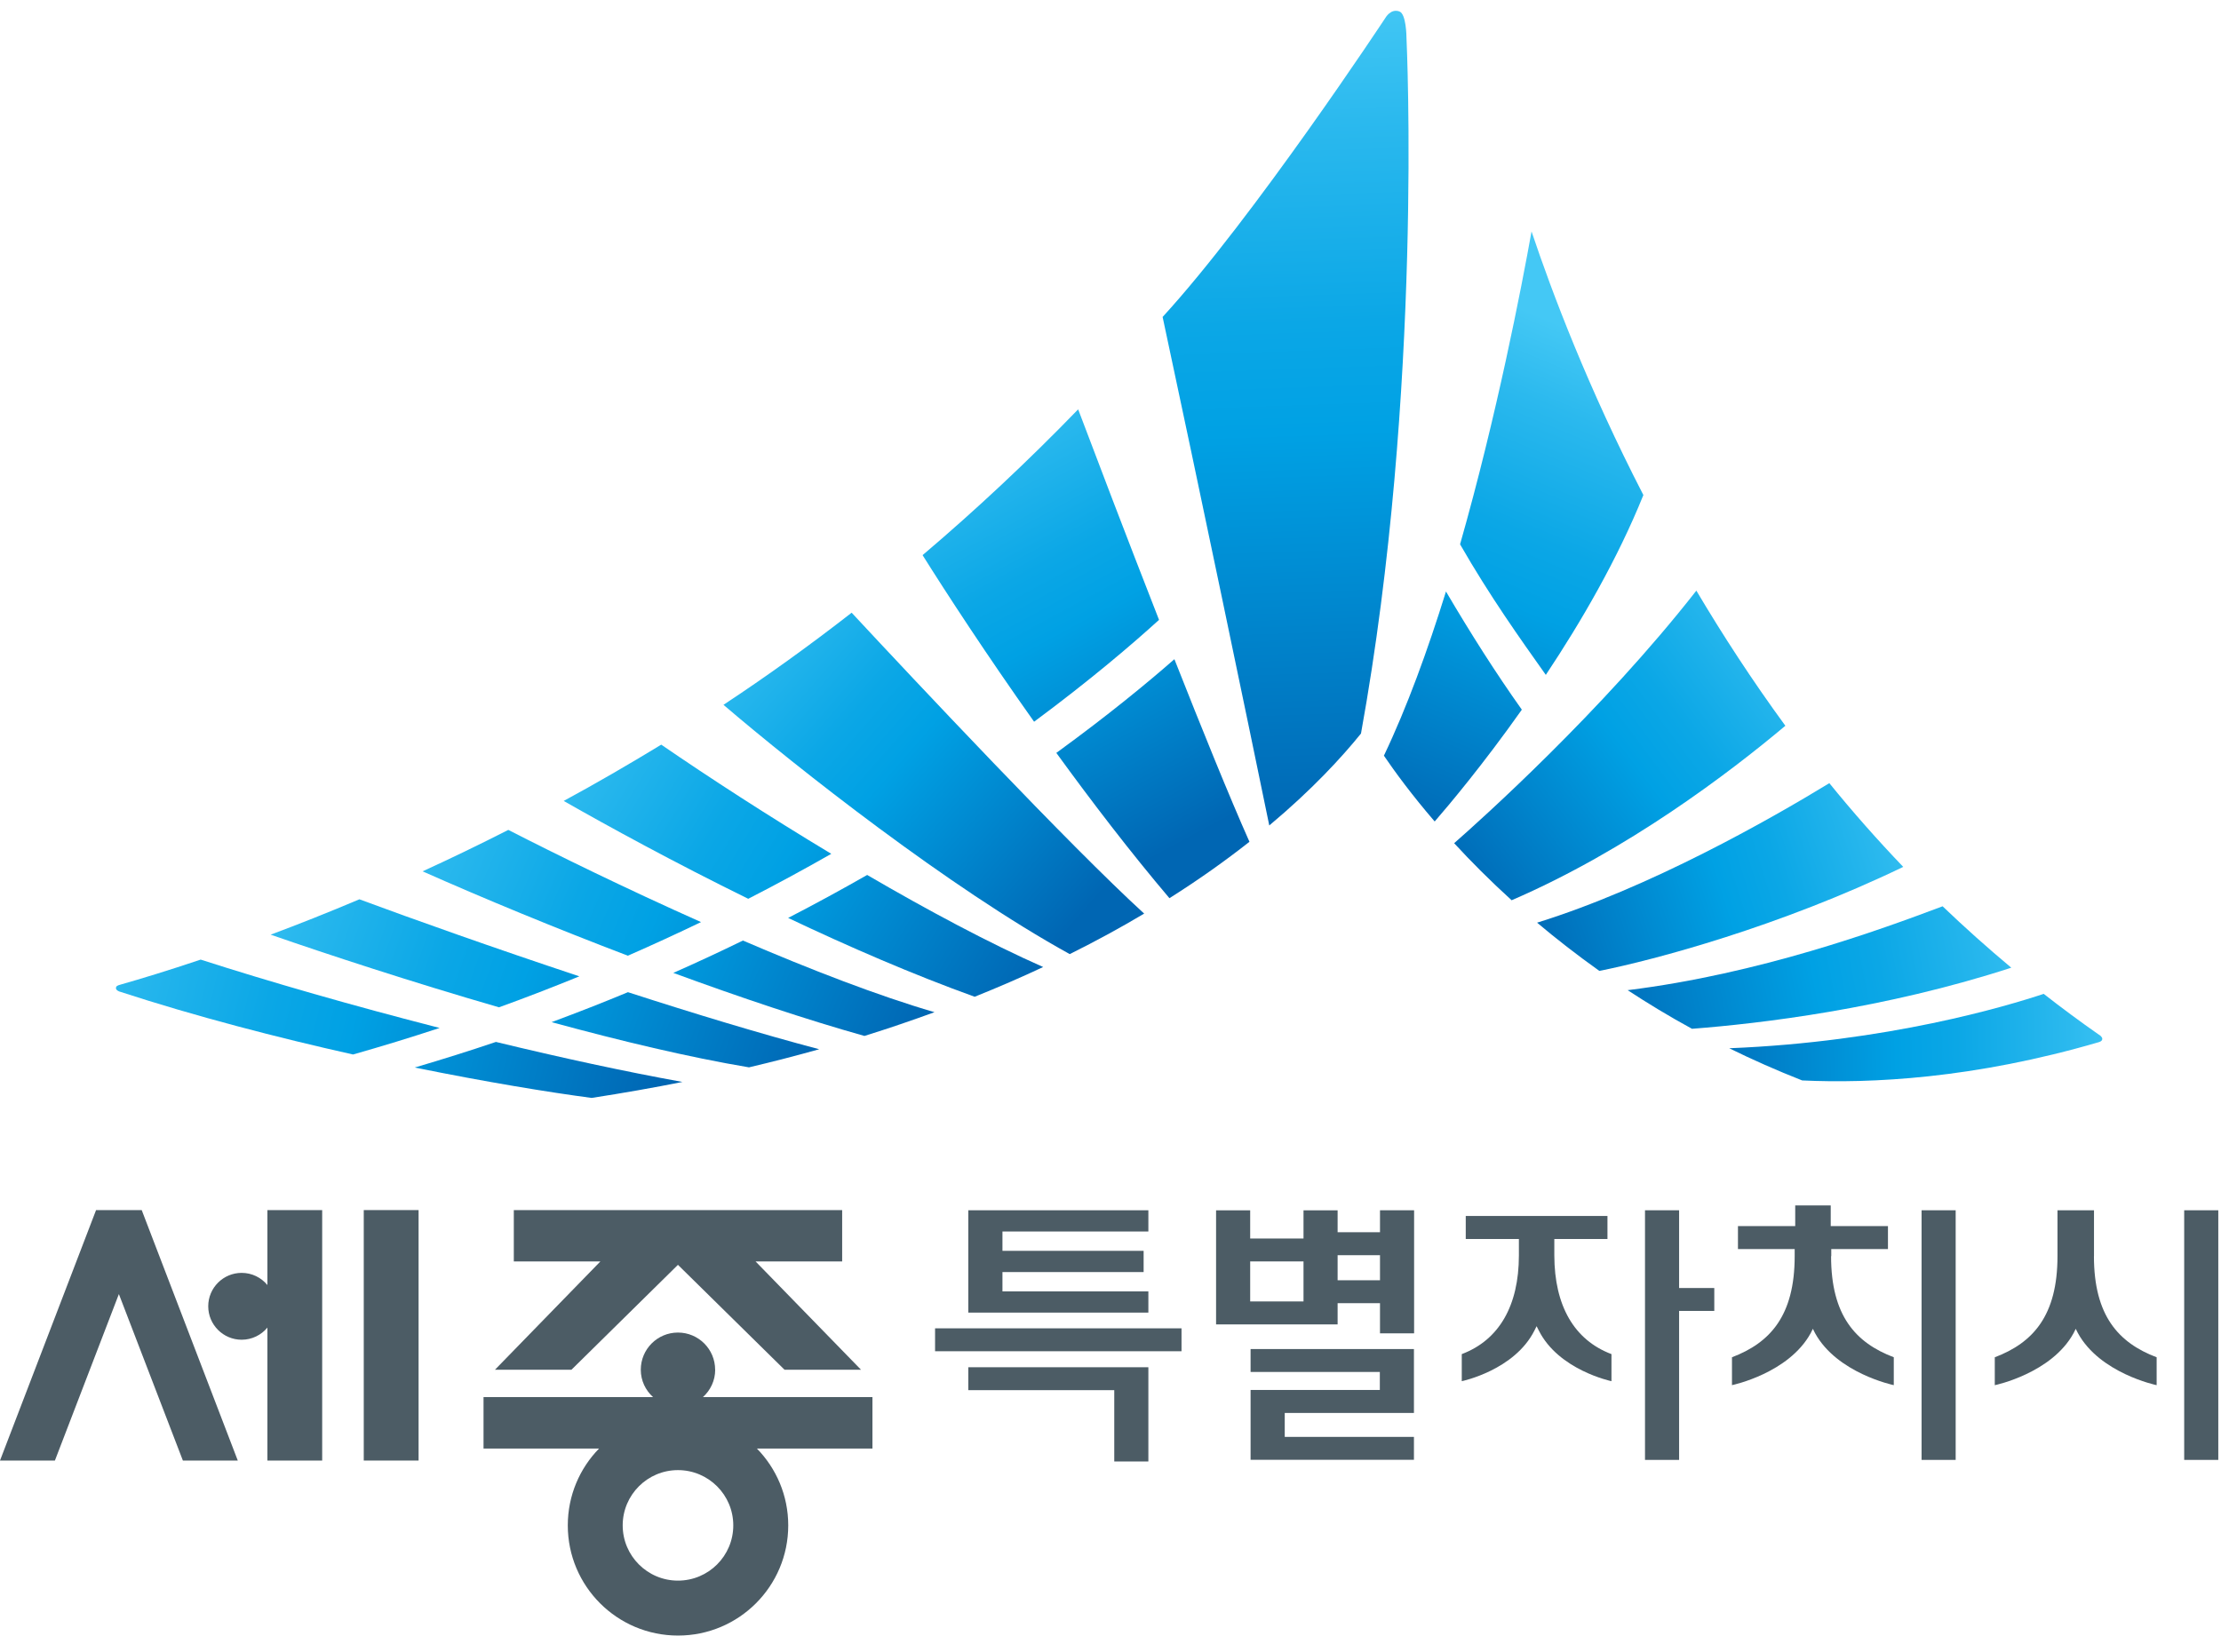 <svg width="82" height="61" viewBox="0 0 82 61" fill="none" xmlns="http://www.w3.org/2000/svg">
<path d="M60.674 18.282C58.63 14.315 57.304 10.813 56.545 8.547C56.174 10.616 55.259 15.353 53.906 20.101C55.02 22.039 56.116 23.574 57.072 24.923C58.38 22.958 59.719 20.65 60.674 18.282Z" fill="url(#paint0_linear_173_2337)"/>
<path d="M56.188 26.21C55.223 24.851 54.297 23.393 53.386 21.844C52.71 24.02 51.944 26.127 51.094 27.907C51.498 28.5 52.118 29.349 52.969 30.337C53.469 29.762 54.746 28.248 56.185 26.21H56.188Z" fill="url(#paint1_linear_173_2337)"/>
<path d="M39 27.804C40.312 29.612 41.743 31.48 43.176 33.17C44.293 32.465 45.27 31.764 46.13 31.087C45.391 29.427 44.377 26.924 43.359 24.344C42.391 25.192 40.926 26.404 39 27.804Z" fill="url(#paint2_linear_173_2337)"/>
<path d="M42.791 22.89C41.558 19.74 40.4 16.689 39.806 15.117C37.926 17.059 36.005 18.852 34.062 20.501C34.94 21.901 36.417 24.169 38.179 26.653C40.257 25.113 41.804 23.79 42.791 22.892V22.89Z" fill="url(#paint3_linear_173_2337)"/>
<path d="M29.094 33.897C31.33 34.958 33.706 35.989 35.985 36.81C36.873 36.453 37.717 36.087 38.514 35.712C36.518 34.828 34.252 33.616 32.016 32.312C31.089 32.842 30.116 33.373 29.096 33.9L29.094 33.897Z" fill="url(#paint4_linear_173_2337)"/>
<path d="M30.69 31.531C28.386 30.145 26.181 28.714 24.413 27.5C23.194 28.243 21.993 28.938 20.812 29.578C22.451 30.514 24.882 31.844 27.625 33.192C28.699 32.643 29.719 32.085 30.692 31.531H30.69Z" fill="url(#paint5_linear_173_2337)"/>
<path d="M53.688 31.139C54.299 31.804 55.007 32.516 55.81 33.246C60.085 31.4 63.831 28.554 65.916 26.802C64.695 25.132 63.603 23.455 62.63 21.812C59.132 26.284 54.641 30.304 53.69 31.137L53.688 31.139Z" fill="url(#paint6_linear_173_2337)"/>
<path d="M7.409 35.438C6.228 35.835 5.224 36.141 4.434 36.366C4.434 36.366 4.315 36.393 4.293 36.442C4.275 36.478 4.257 36.554 4.4 36.614C7.235 37.54 10.249 38.319 13.034 38.942C14.126 38.632 15.193 38.304 16.231 37.962C13.068 37.152 9.959 36.259 7.409 35.438Z" fill="url(#paint7_linear_173_2337)"/>
<path d="M18.313 38.477C17.337 38.807 16.337 39.122 15.312 39.423C17.969 39.963 20.284 40.34 21.844 40.546C23.003 40.367 24.119 40.171 25.195 39.956C23.083 39.575 20.715 39.061 18.313 38.479V38.477Z" fill="url(#paint8_linear_173_2337)"/>
<path d="M25.883 34.053C23.113 32.818 20.519 31.546 18.767 30.648C17.682 31.2 16.624 31.711 15.602 32.178C17.836 33.171 20.486 34.267 23.18 35.294C24.108 34.888 25.01 34.472 25.881 34.053H25.883Z" fill="url(#paint9_linear_173_2337)"/>
<path d="M24.859 35.929C27.337 36.839 29.786 37.659 31.915 38.257C32.817 37.976 33.677 37.681 34.502 37.38C32.415 36.772 29.902 35.797 27.429 34.734C26.601 35.138 25.743 35.538 24.859 35.929Z" fill="url(#paint10_linear_173_2337)"/>
<path d="M21.392 36.057C18.236 35.008 15.262 33.95 13.269 33.211C12.108 33.702 11.012 34.137 9.992 34.517C12.117 35.253 15.182 36.262 18.423 37.2C19.441 36.832 20.43 36.448 21.392 36.055V36.057Z" fill="url(#paint11_linear_173_2337)"/>
<path d="M20.367 37.748C22.905 38.44 25.452 39.049 27.653 39.417C28.548 39.206 29.412 38.982 30.245 38.748C28.108 38.185 25.637 37.435 23.184 36.641C22.273 37.02 21.334 37.388 20.369 37.746L20.367 37.748Z" fill="url(#paint12_linear_173_2337)"/>
<path d="M62.469 37.993C64.969 37.801 69.581 37.259 74.257 35.737C73.378 35.002 72.532 34.246 71.721 33.469C69.371 34.355 64.949 35.964 60.094 36.567C60.839 37.056 61.627 37.534 62.469 37.993Z" fill="url(#paint13_linear_173_2337)"/>
<path d="M59.051 35.855C61.094 35.447 65.703 34.217 70.268 32.014C69.302 31.005 68.391 29.971 67.54 28.922C65.326 30.272 60.915 32.781 56.75 34.074C57.451 34.665 58.219 35.264 59.049 35.855H59.051Z" fill="url(#paint14_linear_173_2337)"/>
<path d="M77.507 38.221C76.804 37.73 76.121 37.225 75.454 36.703C74.108 37.152 69.692 38.478 63.844 38.712C64.697 39.132 65.594 39.529 66.536 39.9C69.047 40.018 72.877 39.839 77.505 38.482C77.59 38.451 77.614 38.415 77.617 38.368C77.621 38.288 77.505 38.217 77.505 38.217L77.507 38.221Z" fill="url(#paint15_linear_173_2337)"/>
<path d="M31.443 22.627C29.869 23.853 28.287 24.989 26.711 26.029C29.436 28.36 35.048 32.784 39.495 35.235C40.484 34.744 41.399 34.242 42.243 33.739C39.488 31.226 33.711 25.065 31.441 22.625L31.443 22.627Z" fill="url(#paint16_linear_173_2337)"/>
<path d="M42.924 11.704C44.199 17.651 46.15 27.011 46.862 30.484C48.438 29.165 49.534 27.973 50.248 27.089C52.547 14.403 51.929 1.436 51.929 1.436C51.927 1.327 51.918 0.521 51.67 0.425C51.349 0.3 51.15 0.659 51.15 0.659C51.15 0.659 46.286 8.039 42.922 11.707L42.924 11.704Z" fill="url(#paint17_linear_173_2337)"/>
<path d="M21.097 50.585C21.128 50.554 25.03 46.71 25.03 46.71C25.03 46.71 28.934 50.554 28.966 50.585H31.79C31.618 50.409 27.896 46.585 27.896 46.585H31.093V44.688H18.97V46.585H22.166C22.166 46.585 18.445 50.407 18.273 50.585H21.097Z" fill="#4C5C65"/>
<path d="M3.547 44.688L0 53.938H2.027L4.389 47.79L6.752 53.938H8.779L5.232 44.688H3.547Z" fill="#4C5C65"/>
<path d="M13.43 53.938H15.454V44.688H13.43V53.938Z" fill="#4C5C65"/>
<path d="M9.873 47.456C9.645 47.181 9.304 47.007 8.922 47.007C8.241 47.007 7.688 47.56 7.688 48.241C7.688 48.922 8.241 49.476 8.922 49.476C9.304 49.476 9.647 49.301 9.873 49.027V53.938H11.895V44.688H9.873V47.456Z" fill="#4C5C65"/>
<path d="M26.403 50.584C26.403 49.825 25.789 49.211 25.03 49.211C24.271 49.211 23.658 49.825 23.658 50.584C23.658 50.986 23.834 51.345 24.111 51.595H17.852V53.495H22.117C21.403 54.227 20.963 55.227 20.963 56.332C20.963 58.58 22.785 60.401 25.033 60.401C27.28 60.401 29.102 58.58 29.102 56.332C29.102 55.227 28.66 54.227 27.946 53.495H32.211V51.595H25.952C26.229 51.345 26.405 50.986 26.405 50.584H26.403ZM25.03 58.372C23.903 58.372 22.99 57.457 22.99 56.332C22.99 55.207 23.903 54.291 25.03 54.291C26.158 54.291 27.073 55.205 27.073 56.332C27.073 57.459 26.16 58.372 25.03 58.372Z" fill="#4C5C65"/>
<path d="M46.172 50.666H50.944V51.331H46.172V53.91H52.203V53.064H47.433V52.18H52.203V49.82H46.172V50.669V50.666Z" fill="#4C5C65"/>
<path d="M50.95 45.506H49.385V44.697H48.126V45.738H46.157V44.697H44.898V48.91H49.385V48.126H50.95V49.24H52.209V44.695H50.95V45.503V45.506ZM48.126 48.062H46.157V46.584H48.126V48.062ZM50.95 47.28H49.385V46.354H50.95V47.28Z" fill="#4C5C65"/>
<path d="M35.752 51.338H41.139V53.972H42.398V50.492H35.75V51.338H35.752Z" fill="#4C5C65"/>
<path d="M42.398 47.691H37.011V46.977H42.223V46.193H37.011V45.479H42.398V44.695H35.75V48.474H42.398V47.691Z" fill="#4C5C65"/>
<path d="M61.993 44.695H60.734V53.914H61.993V48.412H63.292V47.566H61.993V44.697V44.695Z" fill="#4C5C65"/>
<path d="M57.386 46.366V45.755H59.348V44.906H54.116V45.755H56.078V46.366C56.076 48.221 55.346 49.487 53.969 50.007V51.007C53.987 51.002 55.917 50.599 56.652 49.136L56.732 48.976L56.813 49.136C57.547 50.596 59.476 51.002 59.496 51.007V50.007C58.118 49.487 57.391 48.221 57.386 46.366Z" fill="#4C5C65"/>
<path d="M70.945 53.914H72.204V44.695H70.945V53.914Z" fill="#4C5C65"/>
<path d="M67.611 46.391V46.127H69.704V45.279H67.591V44.516H66.28V45.279H64.166V46.127H66.26V46.391C66.26 48.583 65.358 49.587 63.945 50.123V51.152H63.95C63.97 51.148 66.041 50.712 66.852 49.232L66.932 49.072L67.012 49.232C67.825 50.712 69.896 51.148 69.914 51.152H69.919V50.123C68.506 49.587 67.604 48.583 67.604 46.391H67.611Z" fill="#4C5C65"/>
<path d="M34.523 49.901H43.622V49.055H34.523V49.901Z" fill="#4C5C65"/>
<path d="M80.641 44.695V53.914H81.9V44.695H80.641Z" fill="#4C5C65"/>
<path d="M77.311 46.392V44.695H75.963V46.392C75.963 48.584 75.061 49.588 73.648 50.124V51.153H73.655C73.675 51.149 75.747 50.713 76.557 49.233L76.637 49.073L76.718 49.233C77.528 50.713 79.6 51.149 79.62 51.153H79.624V50.124C78.211 49.588 77.309 48.584 77.309 46.392H77.311Z" fill="#4C5C65"/>
<defs>
<linearGradient id="paint0_linear_173_2337" x1="59.705" y1="12.846" x2="52.151" y2="30.989" gradientUnits="userSpaceOnUse">
<stop stop-color="#44C8F5"/>
<stop offset="0.15" stop-color="#2BB9EE"/>
<stop offset="0.39" stop-color="#0BA7E6"/>
<stop offset="0.52" stop-color="#00A1E4"/>
<stop offset="1" stop-color="#0066B3"/>
</linearGradient>
<linearGradient id="paint1_linear_173_2337" x1="60.209" y1="13.059" x2="52.656" y2="31.203" gradientUnits="userSpaceOnUse">
<stop stop-color="#44C8F5"/>
<stop offset="0.15" stop-color="#2BB9EE"/>
<stop offset="0.39" stop-color="#0BA7E6"/>
<stop offset="0.52" stop-color="#00A1E4"/>
<stop offset="1" stop-color="#0066B3"/>
</linearGradient>
<linearGradient id="paint2_linear_173_2337" x1="34.895" y1="14.476" x2="43.851" y2="31.019" gradientUnits="userSpaceOnUse">
<stop stop-color="#44C8F5"/>
<stop offset="0.15" stop-color="#2BB9EE"/>
<stop offset="0.39" stop-color="#0BA7E6"/>
<stop offset="0.52" stop-color="#00A1E4"/>
<stop offset="1" stop-color="#0066B3"/>
</linearGradient>
<linearGradient id="paint3_linear_173_2337" x1="35.074" y1="14.381" x2="44.028" y2="30.924" gradientUnits="userSpaceOnUse">
<stop stop-color="#44C8F5"/>
<stop offset="0.15" stop-color="#2BB9EE"/>
<stop offset="0.39" stop-color="#0BA7E6"/>
<stop offset="0.52" stop-color="#00A1E4"/>
<stop offset="1" stop-color="#0066B3"/>
</linearGradient>
<linearGradient id="paint4_linear_173_2337" x1="19.941" y1="25.132" x2="38.234" y2="36.209" gradientUnits="userSpaceOnUse">
<stop stop-color="#44C8F5"/>
<stop offset="0.15" stop-color="#2BB9EE"/>
<stop offset="0.39" stop-color="#0BA7E6"/>
<stop offset="0.52" stop-color="#00A1E4"/>
<stop offset="1" stop-color="#0066B3"/>
</linearGradient>
<linearGradient id="paint5_linear_173_2337" x1="19.719" y1="25.508" x2="38.013" y2="36.581" gradientUnits="userSpaceOnUse">
<stop stop-color="#44C8F5"/>
<stop offset="0.15" stop-color="#2BB9EE"/>
<stop offset="0.39" stop-color="#0BA7E6"/>
<stop offset="0.52" stop-color="#00A1E4"/>
<stop offset="1" stop-color="#0066B3"/>
</linearGradient>
<linearGradient id="paint6_linear_173_2337" x1="67.76" y1="23.139" x2="53.996" y2="33.359" gradientUnits="userSpaceOnUse">
<stop stop-color="#44C8F5"/>
<stop offset="0.15" stop-color="#2BB9EE"/>
<stop offset="0.39" stop-color="#0BA7E6"/>
<stop offset="0.52" stop-color="#00A1E4"/>
<stop offset="1" stop-color="#0066B3"/>
</linearGradient>
<linearGradient id="paint7_linear_173_2337" x1="0.895" y1="34.054" x2="24.544" y2="39.658" gradientUnits="userSpaceOnUse">
<stop stop-color="#44C8F5"/>
<stop offset="0.15" stop-color="#2BB9EE"/>
<stop offset="0.39" stop-color="#0BA7E6"/>
<stop offset="0.52" stop-color="#00A1E4"/>
<stop offset="1" stop-color="#0066B3"/>
</linearGradient>
<linearGradient id="paint8_linear_173_2337" x1="0.871" y1="34.168" x2="24.52" y2="39.77" gradientUnits="userSpaceOnUse">
<stop stop-color="#44C8F5"/>
<stop offset="0.15" stop-color="#2BB9EE"/>
<stop offset="0.39" stop-color="#0BA7E6"/>
<stop offset="0.52" stop-color="#00A1E4"/>
<stop offset="1" stop-color="#0066B3"/>
</linearGradient>
<linearGradient id="paint9_linear_173_2337" x1="13.658" y1="28.79" x2="34.289" y2="37.604" gradientUnits="userSpaceOnUse">
<stop stop-color="#44C8F5"/>
<stop offset="0.15" stop-color="#2BB9EE"/>
<stop offset="0.39" stop-color="#0BA7E6"/>
<stop offset="0.52" stop-color="#00A1E4"/>
<stop offset="1" stop-color="#0066B3"/>
</linearGradient>
<linearGradient id="paint10_linear_173_2337" x1="13.698" y1="28.7" x2="34.325" y2="37.514" gradientUnits="userSpaceOnUse">
<stop stop-color="#44C8F5"/>
<stop offset="0.15" stop-color="#2BB9EE"/>
<stop offset="0.39" stop-color="#0BA7E6"/>
<stop offset="0.52" stop-color="#00A1E4"/>
<stop offset="1" stop-color="#0066B3"/>
</linearGradient>
<linearGradient id="paint11_linear_173_2337" x1="7.928" y1="31.539" x2="30.164" y2="39.291" gradientUnits="userSpaceOnUse">
<stop stop-color="#44C8F5"/>
<stop offset="0.15" stop-color="#2BB9EE"/>
<stop offset="0.39" stop-color="#0BA7E6"/>
<stop offset="0.52" stop-color="#00A1E4"/>
<stop offset="1" stop-color="#0066B3"/>
</linearGradient>
<linearGradient id="paint12_linear_173_2337" x1="8.044" y1="31.192" x2="30.28" y2="38.944" gradientUnits="userSpaceOnUse">
<stop stop-color="#44C8F5"/>
<stop offset="0.15" stop-color="#2BB9EE"/>
<stop offset="0.39" stop-color="#0BA7E6"/>
<stop offset="0.52" stop-color="#00A1E4"/>
<stop offset="1" stop-color="#0066B3"/>
</linearGradient>
<linearGradient id="paint13_linear_173_2337" x1="76.53" y1="35.192" x2="58.535" y2="38.629" gradientUnits="userSpaceOnUse">
<stop stop-color="#44C8F5"/>
<stop offset="0.15" stop-color="#2BB9EE"/>
<stop offset="0.39" stop-color="#0BA7E6"/>
<stop offset="0.52" stop-color="#00A1E4"/>
<stop offset="1" stop-color="#0066B3"/>
</linearGradient>
<linearGradient id="paint14_linear_173_2337" x1="71.911" y1="30.947" x2="56.339" y2="35.832" gradientUnits="userSpaceOnUse">
<stop stop-color="#44C8F5"/>
<stop offset="0.15" stop-color="#2BB9EE"/>
<stop offset="0.39" stop-color="#0BA7E6"/>
<stop offset="0.52" stop-color="#00A1E4"/>
<stop offset="1" stop-color="#0066B3"/>
</linearGradient>
<linearGradient id="paint15_linear_173_2337" x1="78.982" y1="39.149" x2="61.777" y2="39.6" gradientUnits="userSpaceOnUse">
<stop stop-color="#44C8F5"/>
<stop offset="0.15" stop-color="#2BB9EE"/>
<stop offset="0.39" stop-color="#0BA7E6"/>
<stop offset="0.52" stop-color="#00A1E4"/>
<stop offset="1" stop-color="#0066B3"/>
</linearGradient>
<linearGradient id="paint16_linear_173_2337" x1="26.346" y1="21.373" x2="40.199" y2="33.503" gradientUnits="userSpaceOnUse">
<stop stop-color="#44C8F5"/>
<stop offset="0.15" stop-color="#2BB9EE"/>
<stop offset="0.39" stop-color="#0BA7E6"/>
<stop offset="0.52" stop-color="#00A1E4"/>
<stop offset="1" stop-color="#0066B3"/>
</linearGradient>
<linearGradient id="paint17_linear_173_2337" x1="47.342" y1="-0.066" x2="48.405" y2="30.771" gradientUnits="userSpaceOnUse">
<stop stop-color="#44C8F5"/>
<stop offset="0.15" stop-color="#2BB9EE"/>
<stop offset="0.39" stop-color="#0BA7E6"/>
<stop offset="0.52" stop-color="#00A1E4"/>
<stop offset="1" stop-color="#0066B3"/>
</linearGradient>
</defs>
</svg>
